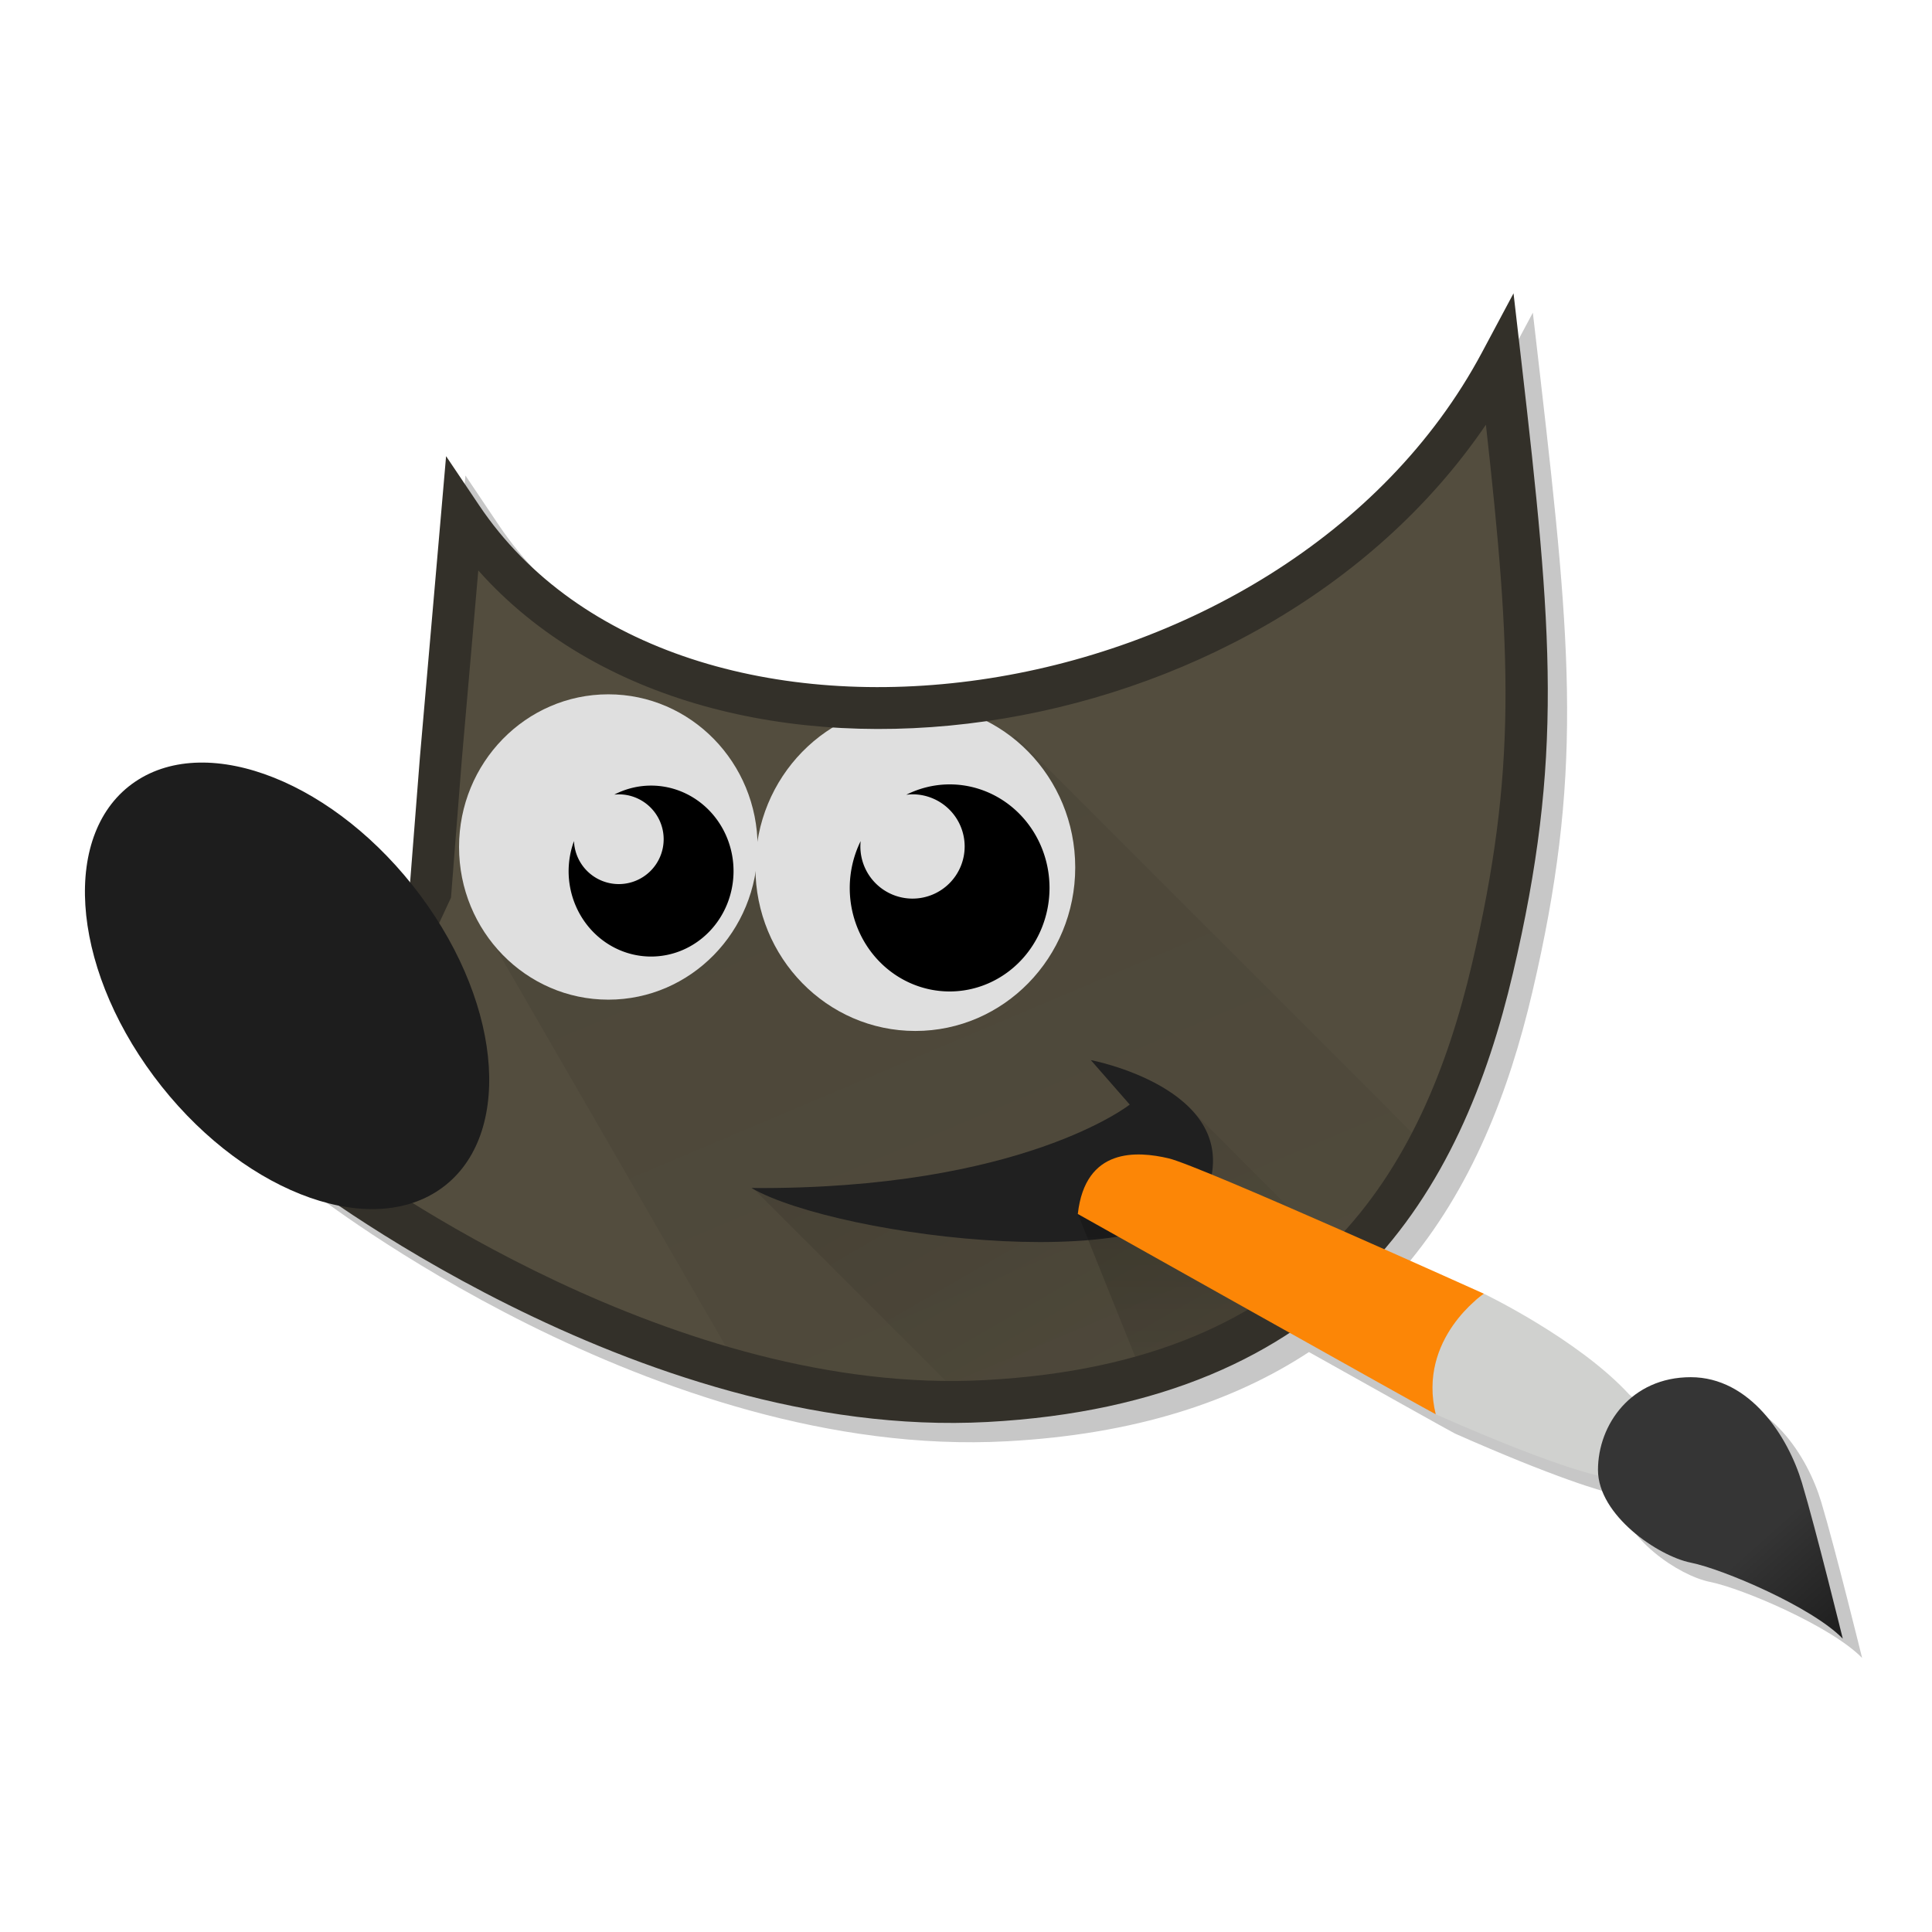 <?xml version="1.0" encoding="UTF-8" standalone="no"?>
<!-- Created with Inkscape (http://www.inkscape.org/) -->

<svg
   xmlns:dc="http://purl.org/dc/elements/1.1/"
   xmlns:cc="http://creativecommons.org/ns#"
   xmlns:rdf="http://www.w3.org/1999/02/22-rdf-syntax-ns#"
   xmlns:svg="http://www.w3.org/2000/svg"
   xmlns="http://www.w3.org/2000/svg"
   xmlns:xlink="http://www.w3.org/1999/xlink"
   xmlns:sodipodi="http://sodipodi.sourceforge.net/DTD/sodipodi-0.dtd"
   xmlns:inkscape="http://www.inkscape.org/namespaces/inkscape"
   width="200"
   height="200"
   viewBox="0 0 200 200"
   id="svg4258"
   version="1.1"
   inkscape:version="0.91 r13725"
   sodipodi:docname="gimp.svg">
  <defs
     id="defs4260">
    <linearGradient
       inkscape:collect="always"
       id="linearGradient7864">
      <stop
         style="stop-color:#000000;stop-opacity:1;"
         offset="0"
         id="stop7866" />
      <stop
         style="stop-color:#000000;stop-opacity:0;"
         offset="1"
         id="stop7868" />
    </linearGradient>
    <linearGradient
       inkscape:collect="always"
       id="linearGradient7854">
      <stop
         style="stop-color:#000000;stop-opacity:1;"
         offset="0"
         id="stop7856" />
      <stop
         style="stop-color:#000000;stop-opacity:0"
         offset="1"
         id="stop7858" />
    </linearGradient>
    <linearGradient
       inkscape:collect="always"
       id="linearGradient7842">
      <stop
         style="stop-color:#000000;stop-opacity:1;"
         offset="0"
         id="stop7844" />
      <stop
         style="stop-color:#000000;stop-opacity:0;"
         offset="1"
         id="stop7846" />
    </linearGradient>
    <linearGradient
       inkscape:collect="always"
       id="linearGradient7793">
      <stop
         style="stop-color:#353535;stop-opacity:1"
         offset="0"
         id="stop7795" />
      <stop
         style="stop-color:#000000;stop-opacity:1"
         offset="1"
         id="stop7797" />
    </linearGradient>
    <clipPath
       clipPathUnits="userSpaceOnUse"
       id="clipPath4278">
      <path
         sodipodi:nodetypes="ssssssccs"
         style="fill:#e1e1e1;fill-opacity:1;stroke:none"
         d="m 300,196 c -2.216,0 -4,1.784 -4,4 l 0,72 c 0,2.216 1.784,4 4,4 l 56,0 c 2.216,0 4,-1.784 4,-4 l 0,-52 -24,-24 z"
         id="path4280"
         inkscape:connector-curvature="0" />
    </clipPath>
    <clipPath
       clipPathUnits="userSpaceOnUse"
       id="clipPath6381">
      <path
         style="display:inline;fill:#78909c;fill-opacity:1;stroke:none;enable-background:new"
         d="m 99.701,863.96 c -30.856,0 -57.835,15.805 -73.523,39.717 -0.005,0.091 -0.005,0.177 -0.01,0.268 -17.651,26.869 -19.778,62.359 -2.549,92.201 15.428,26.722 42.606,42.184 71.158,43.814 0.076,-0.052 0.147,-0.106 0.223,-0.158 32.093,1.85 63.889,-14.055 81.117,-43.895 15.428,-26.722 15.229,-57.99 2.365,-83.533 l -0.521,0 0.352,-0.039 c -14.431,-28.759 -44.126,-48.375 -78.611,-48.375 z"
         id="path6383"
         inkscape:connector-curvature="0" />
    </clipPath>
    <linearGradient
       inkscape:collect="always"
       xlink:href="#linearGradient7793"
       id="linearGradient7799"
       x1="36.151"
       y1="1128.465"
       x2="54.624"
       y2="1149.236"
       gradientUnits="userSpaceOnUse"
       gradientTransform="matrix(1.086,0,0,1.086,-3.223,-83.766)" />
    <linearGradient
       inkscape:collect="always"
       xlink:href="#linearGradient7842"
       id="linearGradient7848"
       x1="92.312"
       y1="968.831"
       x2="113.613"
       y2="1005.725"
       gradientUnits="userSpaceOnUse"
       gradientTransform="matrix(1.086,0,0,1.086,-3.223,-83.766)" />
    <linearGradient
       inkscape:collect="always"
       xlink:href="#linearGradient7854"
       id="linearGradient7860"
       x1="69.883"
       y1="915.303"
       x2="132.22"
       y2="1062.669"
       gradientUnits="userSpaceOnUse"
       gradientTransform="matrix(1.086,0,0,1.086,-3.223,-83.766)" />
    <linearGradient
       inkscape:collect="always"
       xlink:href="#linearGradient7864"
       id="linearGradient7870"
       x1="114.707"
       y1="978.474"
       x2="114.625"
       y2="1002.714"
       gradientUnits="userSpaceOnUse"
       gradientTransform="matrix(1.086,0,0,1.086,-3.223,-83.766)" />
    <filter
       inkscape:collect="always"
       style="color-interpolation-filters:sRGB"
       id="filter8396"
       x="-0.027"
       width="1.054"
       y="-0.031"
       height="1.062">
      <feGaussianBlur
         inkscape:collect="always"
         stdDeviation="1.806"
         id="feGaussianBlur8398" />
    </filter>
    <filter
       inkscape:collect="always"
       style="color-interpolation-filters:sRGB"
       id="filter8663"
       x="-0.145"
       width="1.29"
       y="-0.131"
       height="1.263">
      <feGaussianBlur
         inkscape:collect="always"
         stdDeviation="2.533"
         id="feGaussianBlur8665" />
    </filter>
  </defs>
  <sodipodi:namedview
     id="base"
     pagecolor="#4e4e4e"
     bordercolor="#666666"
     borderopacity="1.0"
     inkscape:pageopacity="0"
     inkscape:pageshadow="2"
     inkscape:zoom="2.8284271"
     inkscape:cx="230.28793"
     inkscape:cy="66.920186"
     inkscape:document-units="px"
     inkscape:current-layer="layer1"
     showgrid="false"
     units="px"
     inkscape:window-width="1920"
     inkscape:window-height="952"
     inkscape:window-x="1920"
     inkscape:window-y="32"
     inkscape:window-maximized="1"
     inkscape:object-paths="true"
     inkscape:snap-intersection-paths="true"
     inkscape:object-nodes="true"
     inkscape:snap-smooth-nodes="true"
     inkscape:snap-midpoints="true"
     inkscape:snap-object-midpoints="true"
     inkscape:snap-center="true"
     inkscape:snap-text-baseline="true"
     inkscape:snap-page="true" />
  <g
     inkscape:label="Layer 1"
     inkscape:groupmode="layer"
     id="layer1"
     transform="translate(0,-852.362)">
    <ellipse
       style="opacity:0.061;fill:#ffffff;fill-opacity:1;stroke:none;stroke-width:4.002;stroke-linecap:round;stroke-miterlimit:4;stroke-dasharray:none;stroke-opacity:1;filter:url(#filter8663)"
       id="path7701-3"
       cx="-546.514"
       cy="807.758"
       rx="16.669"
       ry="26.347"
       transform="matrix(0.828,-0.561,0.597,0.802,0,0)" />
    <path
       style="opacity:0.47;fill:#000000;fill-opacity:1;fill-rule:evenodd;stroke:none;stroke-width:4;stroke-linecap:butt;stroke-linejoin:miter;stroke-miterlimit:4;stroke-dasharray:none;stroke-opacity:1;filter:url(#filter8396)"
       d="m 158.681,884.729 -3.275,6.133 c -10.186,19.067 -31.018,30.858 -51.945,33.861 -20.928,3.004 -41.593,-2.78 -51.846,-18.031 l -3.434,-5.107 -0.533,6.131 -2.174,24.986 -1.057,13.463 -13.324,28.637 1.369,1.062 c 0,0 35.284,27.663 71.764,25.699 13.238,-0.713 23.443,-4.095 31.277,-9.238 7.175,4.019 14.664,8.212 15.123,8.441 10.39,4.594 15.081,5.954 16.846,6.355 0.492,4.459 6.334,8.359 9.551,9.002 3.359,0.672 12.575,4.608 15.742,7.871 0,0 -2.785,-11.326 -4.225,-16.125 -1.44,-4.799 -5.375,-10.941 -11.518,-10.941 -2.483,0 -4.518,0.807 -6.072,2.07 -0.091,-0.082 -0.159,-0.168 -0.262,-0.248 -5.279,-5.759 -15.07,-10.461 -15.07,-10.461 0,0 -5.361,-2.392 -10.32,-4.596 7.05,-8.239 10.926,-18.385 13.322,-28.6 5.215,-22.234 4.117,-35.205 0.857,-63.457 l -0.797,-6.908 z"
       id="path7699-7"
       inkscape:connector-curvature="0" />
    <g
       id="g8096">
      <path
         sodipodi:nodetypes="cc"
         inkscape:connector-curvature="0"
         id="path7699"
         d="m 47.81,905.903 c 21.719,32.307 86.333,23.619 107.509,-16.018 3.258,28.235 4.344,40.723 -0.814,62.714 -5.158,21.99 -17.104,42.895 -52.397,44.795 -35.293,1.9 -70.315,-25.248 -70.315,-25.248 l 12.76,-27.42 1.086,-13.846 z"
         style="fill:#534d3e;fill-opacity:1;fill-rule:evenodd;stroke:none;stroke-width:4;stroke-linecap:butt;stroke-linejoin:miter;stroke-miterlimit:4;stroke-dasharray:none;stroke-opacity:1" />
      <path
         sodipodi:nodetypes="cccccccc"
         inkscape:connector-curvature="0"
         id="path7852"
         d="m 105.124,928.567 41.054,41.054 -0.842,5.754 -13.968,13.762 -29.261,8.257 -20.564,-1.725 -4.89,-1.303 -26.951,-46.68 41.332,-9.199 z"
         style="opacity:0.084;fill:url(#linearGradient7860);fill-opacity:1;fill-rule:evenodd;stroke:none;stroke-width:1px;stroke-linecap:butt;stroke-linejoin:miter;stroke-opacity:1" />
      <path
         sodipodi:nodetypes="cccccc"
         inkscape:connector-curvature="0"
         id="path7821"
         d="m 138.086,982.011 -15.068,-15.068 c -12.556,6.689 -17.194,12.556 -45.135,8.348 l 22.669,22.669 28.846,-7.602 z"
         style="opacity:0.091;fill:url(#linearGradient7848);fill-opacity:1;fill-rule:evenodd;stroke:none;stroke-width:1px;stroke-linecap:butt;stroke-linejoin:miter;stroke-opacity:1" />
      <g
         transform="matrix(0.997,0,0,0.997,129.524,-129.103)"
         id="g7813">
        <ellipse
           style="opacity:1;fill:#dfdfdf;fill-opacity:1;stroke:none;stroke-width:4;stroke-linecap:round;stroke-miterlimit:4;stroke-dasharray:none;stroke-opacity:1"
           id="path7713-6"
           cx="-34.875"
           cy="1074.487"
           rx="16.603"
           ry="16.977" />
        <path
           inkscape:connector-curvature="0"
           style="opacity:1;fill:#000000;fill-opacity:1;stroke:none;stroke-width:4;stroke-linecap:round;stroke-miterlimit:4;stroke-dasharray:none;stroke-opacity:1"
           d="m -31.312,213.5 a 10.371,10.75 0 0 0 -4.506,1.078 5.415,5.415 0 0 1 0.652,-0.047 5.415,5.415 0 0 1 5.414,5.414 5.415,5.415 0 0 1 -5.414,5.414 5.415,5.415 0 0 1 -5.414,-5.414 5.415,5.415 0 0 1 0.029,-0.557 A 10.371,10.75 0 0 0 -41.684,224.25 10.371,10.75 0 0 0 -31.312,235 10.371,10.75 0 0 0 -20.941,224.25 10.371,10.75 0 0 0 -31.312,213.5 Z"
           transform="translate(0,852.362)"
           id="path7730-7" />
      </g>
      <g
         transform="matrix(0.997,0,0,0.997,129.524,-129.103)"
         id="g7809">
        <ellipse
           style="opacity:1;fill:#dfdfdf;fill-opacity:1;stroke:none;stroke-width:4;stroke-linecap:round;stroke-miterlimit:4;stroke-dasharray:none;stroke-opacity:1"
           id="path7713"
           cx="-66.75"
           cy="1072.362"
           rx="15.5"
           ry="15.852" />
        <path
           inkscape:connector-curvature="0"
           style="opacity:1;fill:#000000;fill-opacity:1;stroke:none;stroke-width:4;stroke-linecap:round;stroke-miterlimit:4;stroke-dasharray:none;stroke-opacity:1"
           d="m -62.312,213.625 a 8.562,8.875 0 0 0 -3.824,0.938 4.659,4.659 0 0 1 0.471,-0.029 4.659,4.659 0 0 1 4.66,4.66 4.659,4.659 0 0 1 -4.66,4.658 4.659,4.659 0 0 1 -4.652,-4.467 8.562,8.875 0 0 0 -0.557,3.115 8.562,8.875 0 0 0 8.562,8.875 8.562,8.875 0 0 0 8.562,-8.875 8.562,8.875 0 0 0 -8.562,-8.875 z"
           transform="translate(0,852.362)"
           id="path7730" />
      </g>
      <path
         inkscape:connector-curvature="0"
         id="path7764"
         d="m 77.789,975.347 c 28.028,0.192 39.162,-8.639 39.162,-8.639 l -4.031,-4.607 c 0,0 15.166,2.88 12.286,12.862 -2.88,9.982 -38.394,5.567 -47.417,0.384 z"
         style="fill:#202020;fill-opacity:1;fill-rule:evenodd;stroke:none;stroke-width:1px;stroke-linecap:butt;stroke-linejoin:miter;stroke-opacity:1" />
      <path
         sodipodi:nodetypes="ccc"
         inkscape:connector-curvature="0"
         id="path7766-6"
         d="m 148.626,998.767 c -1.92,-7.871 4.991,-12.478 4.991,-12.478 0,0 9.79,4.703 15.07,10.462 4.415,3.455 -2.304,8.543 -2.304,8.543 0,0 -3.647,-0.288 -17.757,-6.527 z"
         style="fill:#d0d1cf;fill-opacity:1;fill-rule:evenodd;stroke:none;stroke-width:1px;stroke-linecap:butt;stroke-linejoin:miter;stroke-opacity:1" />
      <path
         inkscape:connector-curvature="0"
         id="path7783"
         d="m 190.763,1021.995 c 0,0 -2.784,-11.326 -4.223,-16.125 -1.44,-4.799 -5.375,-10.942 -11.518,-10.942 -6.143,0 -9.599,4.895 -9.599,9.598 0,4.703 6.239,8.927 9.599,9.599 3.359,0.672 12.574,4.607 15.742,7.871 z"
         style="fill:url(#linearGradient7799);fill-opacity:1;fill-rule:evenodd;stroke:none;stroke-width:1px;stroke-linecap:butt;stroke-linejoin:miter;stroke-opacity:1" />
      <path
         inkscape:connector-curvature="0"
         id="path7862"
         d="m 111.576,978.034 6.746,16.787 15.761,-7.514 c 0,0 -20.036,-10.196 -22.507,-9.273 z"
         style="opacity:0.182;fill:url(#linearGradient7870);fill-opacity:1;fill-rule:evenodd;stroke:none;stroke-width:1px;stroke-linecap:butt;stroke-linejoin:miter;stroke-opacity:1" />
      <path
         inkscape:connector-curvature="0"
         id="path7699-2"
         d="m 156.679,882.729 -3.275,6.134 c -10.186,19.067 -31.018,30.858 -51.945,33.862 -20.928,3.004 -41.593,-2.782 -51.846,-18.033 l -3.434,-5.107 -0.532,6.132 -2.174,24.985 -1.056,13.464 -13.324,28.636 1.368,1.063 c 0,0 35.284,27.664 71.764,25.7 18.06,-0.972 30.498,-6.9 38.933,-15.513 8.435,-8.613 12.833,-19.747 15.462,-30.956 5.215,-22.234 4.117,-35.206 0.857,-63.458 l -0.797,-6.908 z m -2.859,13.598 c 2.624,23.543 3.245,35.846 -1.43,55.776 -2.529,10.781 -6.685,21.097 -14.336,28.909 -7.651,7.812 -18.83,13.287 -36.063,14.215 -32.094,1.728 -63.715,-21.043 -67.46,-23.821 l 12.155,-26.118 1.116,-14.228 1.71,-19.647 c 12.164,13.681 32.48,18.493 52.565,15.611 20.061,-2.879 39.997,-13.411 51.744,-30.697 z"
         style="color:#000000;font-style:normal;font-variant:normal;font-weight:normal;font-stretch:normal;font-size:medium;line-height:normal;font-family:sans-serif;text-indent:0;text-align:start;text-decoration:none;text-decoration-line:none;text-decoration-style:solid;text-decoration-color:#000000;letter-spacing:normal;word-spacing:normal;text-transform:none;direction:ltr;block-progression:tb;writing-mode:lr-tb;baseline-shift:baseline;text-anchor:start;white-space:normal;clip-rule:nonzero;display:inline;overflow:visible;visibility:visible;opacity:1;isolation:auto;mix-blend-mode:normal;color-interpolation:sRGB;color-interpolation-filters:linearRGB;solid-color:#000000;solid-opacity:1;fill:#333029;fill-opacity:1;fill-rule:evenodd;stroke:none;stroke-width:4;stroke-linecap:butt;stroke-linejoin:miter;stroke-miterlimit:4;stroke-dasharray:none;stroke-dashoffset:0;stroke-opacity:1;color-rendering:auto;image-rendering:auto;shape-rendering:auto;text-rendering:auto;enable-background:accumulate" />
      <path
         inkscape:connector-curvature="0"
         id="path7766"
         d="m 111.576,978.034 c 0,0 35.898,20.157 37.05,20.733 -1.92,-7.871 4.991,-12.478 4.991,-12.478 0,0 -29.371,-13.246 -32.635,-14.014 -3.264,-0.768 -8.639,-1.152 -9.407,5.759 z"
         style="fill:#fc8606;fill-opacity:1;fill-rule:evenodd;stroke:none;stroke-width:1px;stroke-linecap:butt;stroke-linejoin:miter;stroke-opacity:1" />
    </g>
    <ellipse
       style="opacity:1;fill:#1d1d1d;fill-opacity:1;stroke:none;stroke-width:4.002;stroke-linecap:round;stroke-miterlimit:4;stroke-dasharray:none;stroke-opacity:1"
       id="path7701"
       cx="-546.514"
       cy="807.758"
       rx="16.669"
       ry="26.347"
       transform="matrix(0.828,-0.561,0.597,0.802,0,0)" />
  </g>
</svg>
